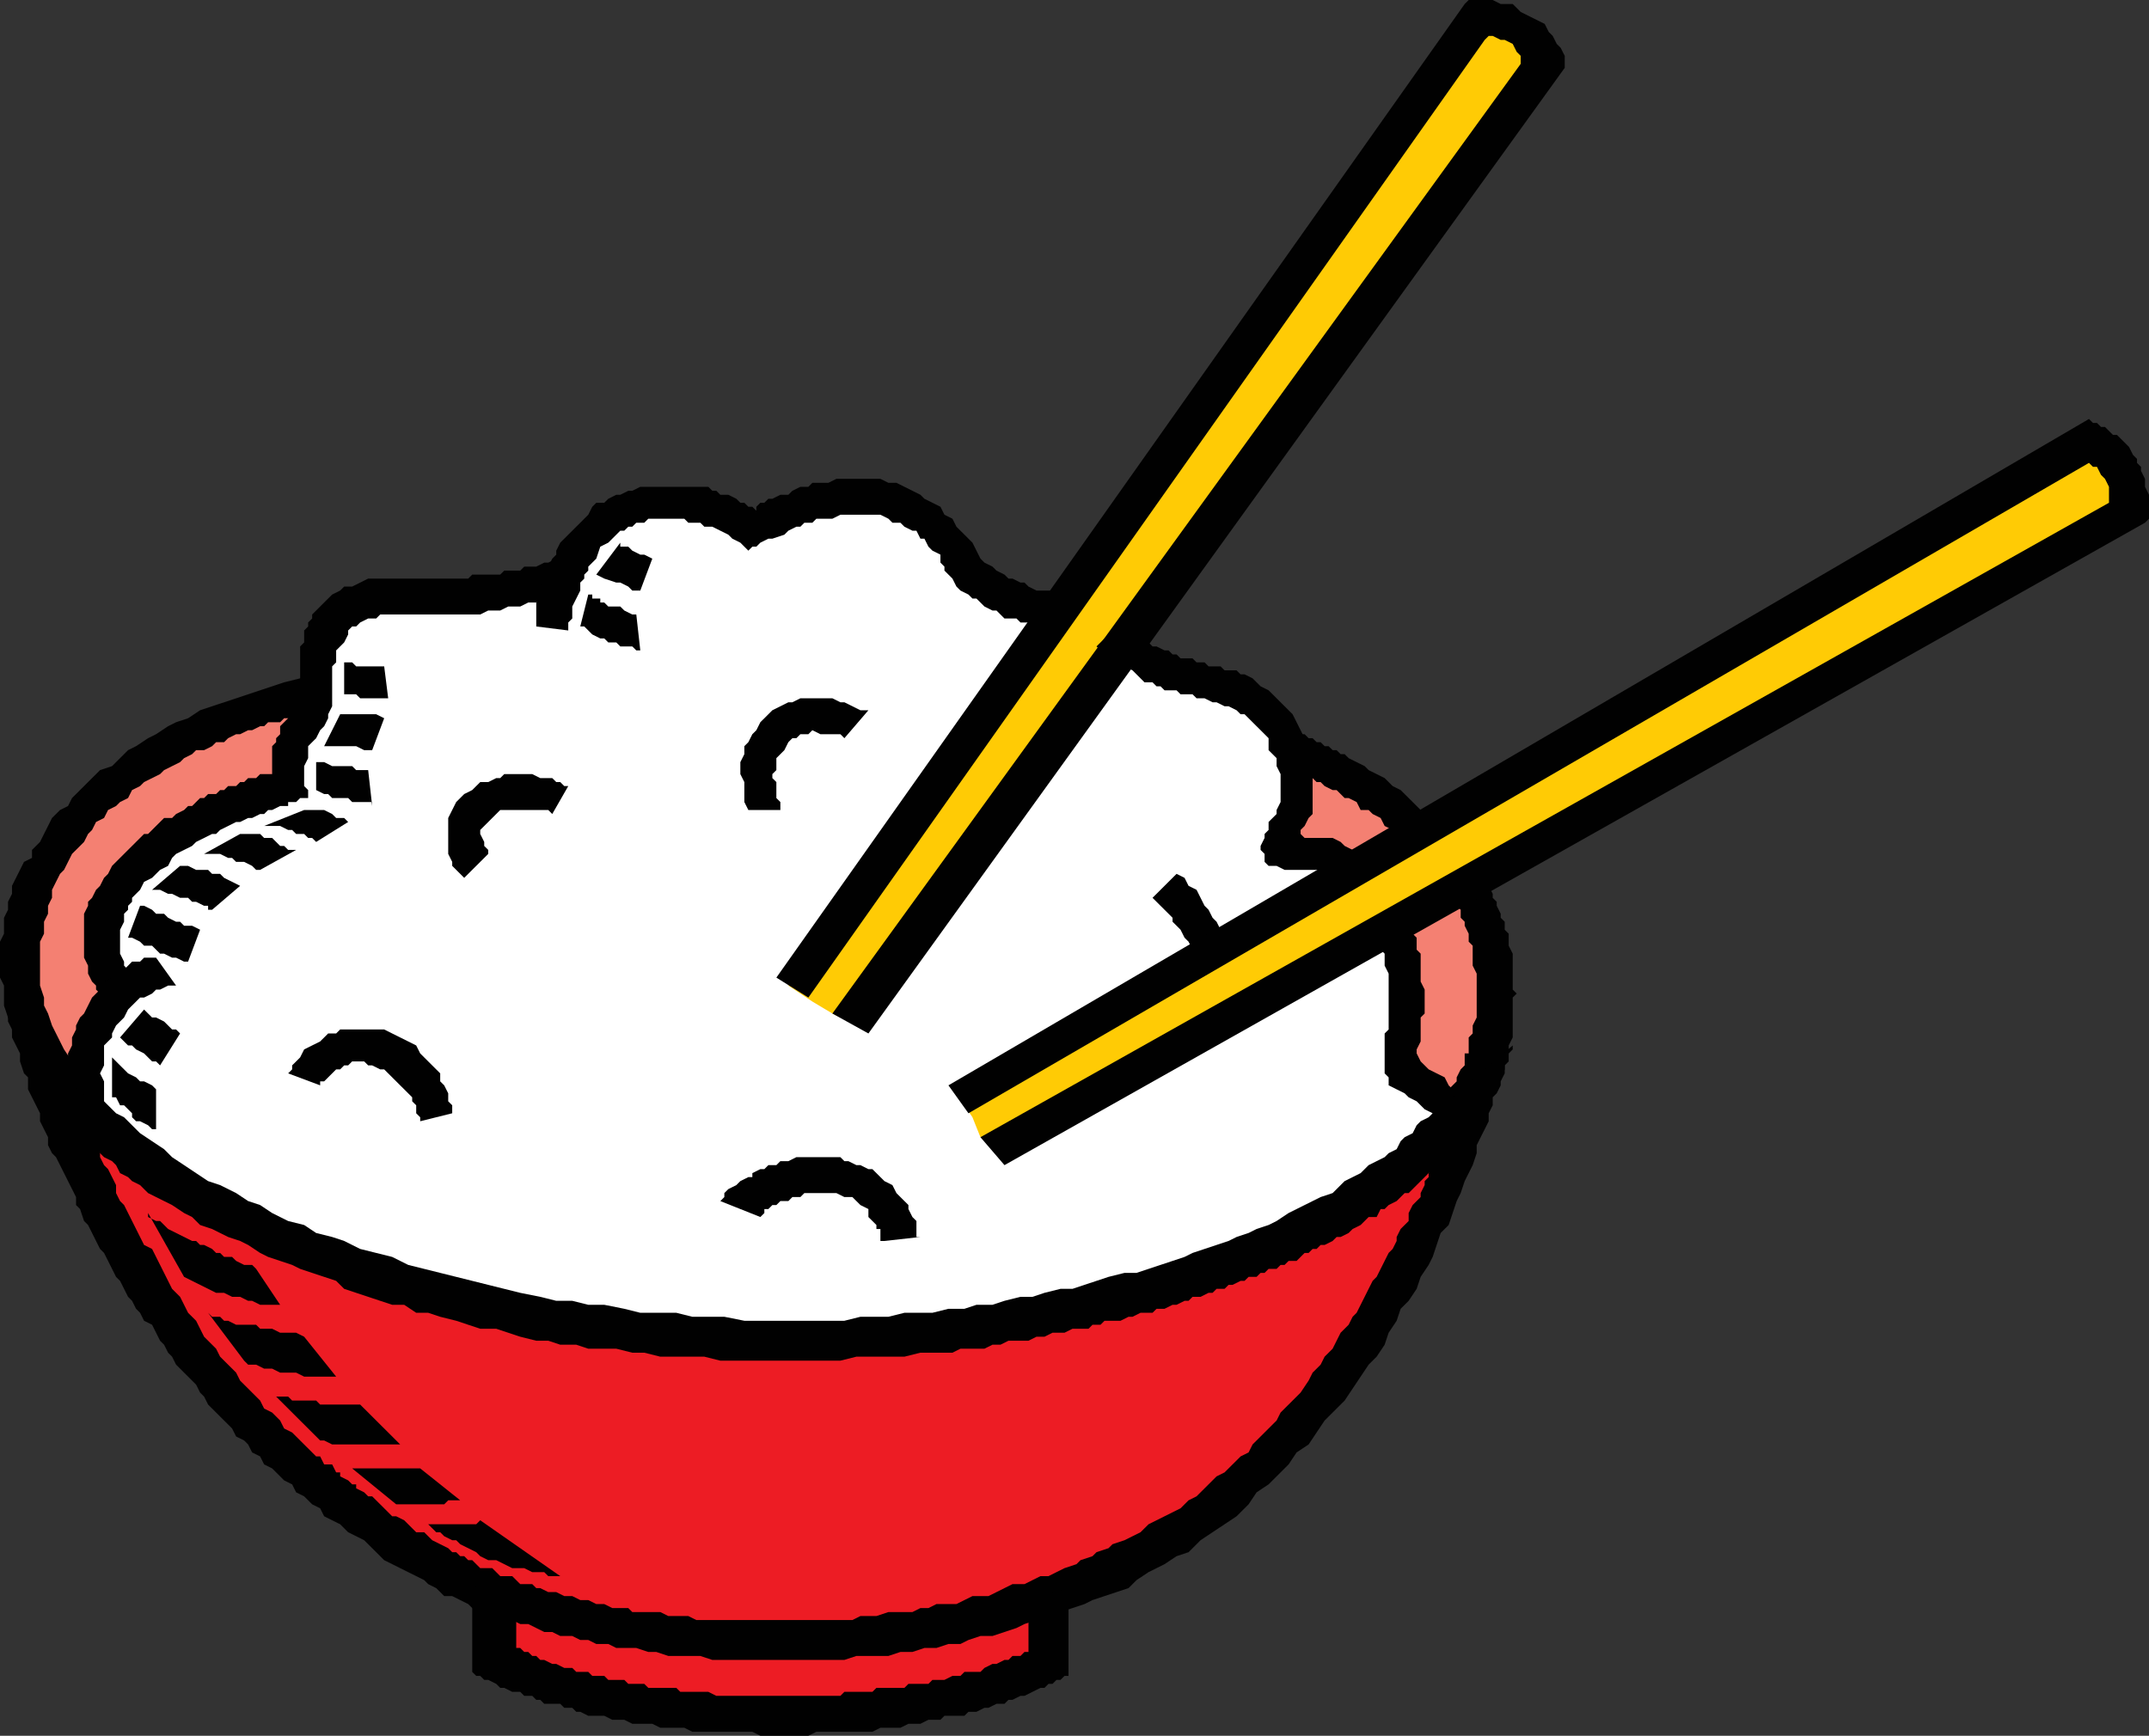 <svg width="203" height="164" viewBox="0 0 203 164" fill="none" xmlns="http://www.w3.org/2000/svg">
<rect x="0" y="0" width="203" height="164" fill="#333333" stroke="none"/>
<g clip-path="url(#clip0_116_699)">
<path fill-rule="evenodd" clip-rule="evenodd" d="M4.158 101.416L141.004 99.531L135.711 115.365H135.333V116.12H134.955L134.577 116.874L134.199 117.251L133.821 118.005V118.382L133.443 118.759V119.136L132.687 119.89V120.267L132.309 121.021L131.931 121.398V121.775L131.553 122.152L131.175 122.906L130.797 123.283V123.66L130.419 124.414L130.041 124.791L129.663 125.545L129.285 125.922L128.907 126.676L128.529 127.053L128.151 127.43L127.773 128.184L127.395 128.561L127.017 129.315L126.639 129.692L126.261 130.446L124.749 131.954L124.371 132.708L122.859 134.216L122.48 134.97L122.102 135.347L121.346 135.724L120.968 136.478L119.456 137.986L119.078 138.74L118.322 139.117L117.944 139.494L117.188 139.871L116.81 140.625L116.432 141.002L115.676 141.379L115.298 141.756L114.542 142.133L114.164 142.51L113.408 142.887L113.03 143.264L112.274 143.641L111.518 144.395L110.762 144.772L110.384 145.149H110.006L109.25 145.526L108.494 146.28H108.115L106.981 147.411H106.603L106.225 147.788H105.847L105.469 148.165L103.957 148.92H103.579L102.823 149.297L102.067 150.051H101.311L100.933 150.428H100.177L99.421 150.805H98.665L98.287 151.182L99.043 157.591H98.287L97.909 157.968H97.531L97.153 158.345H96.397L96.019 158.722H95.263L94.507 159.099H93.751L92.995 159.476H92.238L91.86 159.853H91.104L90.726 160.23H89.214L88.458 160.607H88.08L87.702 160.984H85.812L85.056 161.361H83.922L83.544 161.738H81.654L80.898 162.115H76.739L76.361 162.492H72.581L72.203 162.115H67.667L67.289 161.738H64.264L63.508 161.361H62.752L62.374 160.984H60.484L60.106 160.607H58.594L57.838 160.23H56.326L55.948 159.853H55.57L54.814 159.476H53.302L52.924 159.099H51.79L51.034 158.722H50.278L49.522 158.345H49.143L48.387 157.968H48.009L47.631 157.591H46.875V152.313L29.864 140.248L29.486 139.871H29.108L23.816 134.593L23.06 133.462L22.304 133.085L21.926 132.331L21.547 131.954L20.791 131.577V131.2L20.035 130.823V130.069L19.279 129.692V129.315L18.523 128.938L18.145 128.561L17.767 127.807L16.633 126.676L16.255 125.922L15.877 125.545L15.499 124.791L15.121 124.414V124.037L14.743 123.283L14.365 122.906L13.987 122.152L13.231 121.398L12.853 120.644L12.475 120.267V119.89L12.097 119.136L11.719 118.759V118.005L10.963 117.251V116.497L10.585 116.12V115.365L9.829 114.611V113.857L9.451 113.48V113.103L9.073 112.726V112.349L8.695 111.972V111.595L8.317 111.218V110.464L7.939 110.087V109.71L7.561 108.956L7.183 108.579L6.805 107.825V107.071L6.426 106.317V105.94L5.67 105.186V104.432L5.292 104.055V103.678L4.914 103.301V102.547L4.536 102.17V101.793H4.158V101.416Z" fill="#ED1C24"/>
<path fill-rule="evenodd" clip-rule="evenodd" d="M28.73 64.846H28.352L27.974 65.223H27.218L26.462 65.6H25.706L24.95 65.977H24.572L24.194 66.354H23.06L22.303 67.108H21.547L21.169 67.485H20.791L20.035 67.862L19.657 68.239H19.279L18.523 68.616L18.145 68.993L17.389 69.37L17.011 69.747H16.255L15.877 70.124L15.121 70.501L14.743 70.878L13.231 71.632L12.853 72.386L12.475 72.763L11.719 73.14L11.341 73.517L10.585 73.894L10.207 74.648L9.451 75.025L7.939 76.533L7.561 77.287L7.183 77.664L6.804 78.418L6.048 78.795L5.292 80.303L4.914 80.68L3.024 84.451V85.205L2.268 86.713V87.844L1.89 88.598V92.368L2.268 93.122V94.253L3.024 95.761V96.515L3.78 97.269V98.023L4.536 98.777L5.67 101.039L7.183 102.547L7.561 103.301L8.317 103.678L8.695 104.432L10.963 106.694L11.719 107.071L13.231 108.579L13.987 108.956L16.255 111.218L17.767 111.972L18.523 112.726L19.657 113.103L20.791 114.234L21.547 114.611L22.682 115.365L23.438 115.743L23.816 116.12L27.596 118.005L27.974 118.382L28.73 118.759L29.108 119.136H29.864L30.242 119.513L30.998 119.89H31.376L31.754 120.267H32.132L32.888 120.644L33.266 121.021H34.022L34.4 121.398H35.156L35.535 121.775H36.669L37.047 122.152H37.803L38.559 122.529H38.937L39.693 122.906H40.071L40.827 123.283H42.717L44.229 124.037H46.119L46.875 124.414H48.009L49.143 124.791H50.278L51.033 125.168H52.168L53.302 125.545H54.436L55.57 125.922H58.216L59.35 126.299H61.996L63.13 126.676H69.935L71.447 127.053H75.983L77.495 126.676H83.544L85.056 126.299H86.568L88.08 125.922H89.97L91.482 125.545H92.994L94.507 125.168L96.397 124.791L99.421 124.037L101.311 123.66L105.847 122.529L106.981 122.152L110.006 121.398L111.14 121.021L112.652 120.644L120.59 118.005L121.346 117.628L122.48 117.251L123.237 116.874L123.993 116.12L124.749 115.743L125.883 115.365L127.395 114.611L127.773 114.234L130.041 113.103L130.419 112.726L131.175 112.349L131.553 111.972L132.309 111.595L134.199 109.71H134.577L135.333 108.956L136.089 108.579L136.467 107.825L136.845 107.448L137.223 106.694L138.358 105.563V105.186H138.736V104.432L139.114 104.055V103.678L139.492 102.924V102.547L139.87 101.793V101.039L140.248 100.285V99.154L140.626 98.777V96.892L141.004 96.515V91.991L140.626 91.237V89.352L140.248 88.975V87.844L139.87 87.09V86.713L139.492 85.959V85.582L139.114 84.828L138.736 84.451L138.358 83.697L137.98 83.32V82.566L136.467 81.057L136.089 80.303L135.711 79.926L135.333 79.172L134.577 78.795L134.199 78.418V78.041H133.821V77.664L133.443 76.91L132.687 76.533L132.309 75.779L130.797 74.271L130.041 73.894L129.663 73.517L128.907 73.14L128.529 72.763L127.773 72.386L127.395 72.009L125.883 71.255H125.505L124.749 70.878H124.371L123.993 70.501H123.237L122.858 70.124H121.724L121.346 69.747H119.834L119.078 69.37H118.322L28.73 64.846Z" fill="#F48072"/>
<path fill-rule="evenodd" clip-rule="evenodd" d="M7.939 104.432L8.317 98.4L10.963 93.499L10.585 87.467L11.719 82.189L20.413 76.156L26.462 74.648L28.352 69.37V68.993L28.73 68.616V67.485L29.108 67.108V66.731L29.486 65.977V65.223L29.864 64.846V63.715H30.242V61.453V61.076V58.437H30.62L40.071 55.798L50.278 55.421L55.57 50.897L59.728 47.504L65.02 47.127L67.667 47.88L72.581 49.389L79.385 46.372L87.702 47.504L91.482 52.405L93.751 56.552L104.713 61.076L116.81 65.6L120.59 68.993L123.615 73.894L121.724 79.927L128.151 81.811L132.309 91.614V100.285L137.224 104.432L136.467 105.94L135.711 106.694L135.333 107.448L134.577 108.202H134.199L130.419 111.972L128.907 112.726L128.529 113.103L126.261 114.235L125.505 114.989L124.371 115.366L122.859 116.12L121.724 116.497L120.968 116.874L119.834 117.251L119.078 118.005L117.944 118.382L116.432 118.759L111.896 120.267L110.384 120.644L108.872 121.398L107.359 121.775L106.225 122.152L104.335 122.529L101.311 123.283L99.421 123.66L97.909 124.037L96.019 124.414H94.129L88.458 125.545H86.568L84.3 125.922H82.41L80.52 126.299H78.629L76.739 126.676H66.155L64.642 126.299H61.24L59.728 125.922H58.216L56.326 125.545H55.192L53.68 125.168H52.168L49.143 124.414H48.009L46.875 124.037L45.363 123.66L43.095 122.906L41.583 122.529L39.315 121.775H38.559L35.157 120.644L34.4 120.267L33.266 119.89L31.754 119.136L30.62 118.759L27.596 117.251L27.218 116.874L25.706 116.12H25.328L24.572 115.743L24.194 115.366H23.816L23.06 114.612L22.304 114.235H21.926L21.169 113.48H20.791L7.939 104.432Z" fill="white"/>
<path fill-rule="evenodd" clip-rule="evenodd" d="M30.242 67.108H29.486L29.108 67.485H28.352L27.596 67.862H26.84L26.462 68.239H25.328L24.95 68.616H24.572L23.816 68.993H23.438L22.682 69.37H22.303L21.547 69.747L21.169 70.124H20.413L20.035 70.501L19.279 70.878H18.523L18.145 71.255L17.389 71.632L17.011 72.009L16.255 72.386L15.499 72.763L15.121 73.14L13.609 73.894L13.231 74.271L12.475 74.648L12.097 75.402L11.341 75.779L10.963 76.156L10.207 76.533L9.829 77.287L9.073 77.664L8.695 78.418L8.317 78.795L7.939 79.549L6.804 80.68L6.048 82.189L5.67 82.566L4.914 84.074V84.828L4.536 85.582V86.336L4.158 87.09V88.221L3.78 88.975V93.122L4.158 94.253V95.007L4.536 95.761L4.914 96.892L6.048 99.154L6.804 100.285L7.183 101.039L7.939 101.793L8.317 102.547L10.963 105.186L11.719 105.563L13.231 107.071L15.499 108.579L16.255 109.333L19.657 111.595L20.791 111.972L22.303 112.726L23.438 113.48L24.572 113.857L25.706 114.612L27.218 115.366L28.73 115.743L29.864 116.497L31.376 116.874L32.51 117.251L34.022 118.005L37.047 118.759L38.559 119.513L49.143 122.152L51.033 122.529L52.546 122.906H54.058L55.57 123.283H57.082L58.972 123.66L60.484 124.037H63.886L65.398 124.414H68.423L70.313 124.791H79.763L81.276 124.414H83.922L85.434 124.037H88.08L89.592 123.66H91.104L92.238 123.283H93.751L94.885 122.906L96.397 122.529H97.531L98.665 122.152L100.177 121.775H101.311L104.713 120.644L106.225 120.267H107.359L111.896 118.759L112.652 118.382L116.054 117.251L116.81 116.874L117.944 116.497L118.7 116.12L119.834 115.743L120.59 115.366L121.724 114.612L124.749 113.103L125.883 112.726L127.017 111.595L128.529 110.841L129.285 110.087L130.797 109.333L131.175 108.956L131.931 108.579L132.309 107.825L132.687 107.448L133.443 107.071L133.821 106.317L134.199 105.94L134.955 105.563L135.711 104.809L136.089 104.055L136.467 103.678V103.301L137.601 102.17V101.793L137.98 101.039L138.358 100.662V99.531H138.736V98.023L139.114 97.646V96.892L139.492 96.138V91.991L139.114 91.237V89.352L138.736 88.975V88.221L138.358 87.467V87.09L137.98 86.713V85.959L137.601 85.582V85.205L136.845 84.828V84.451L139.492 82.189H139.87V82.566L140.248 82.943L141.004 84.451V84.828L141.382 85.205V85.582L141.76 86.336V86.713L142.138 87.09V87.844L142.516 88.221V89.352L142.894 90.106V93.499L143.272 93.876L142.894 94.253V98.023L142.516 98.777V99.531L142.138 99.908V101.039L141.382 102.547L141.004 102.924L140.248 104.432L139.87 104.809L138.358 107.825L137.601 108.202L136.845 108.956L136.467 109.71L135.711 110.087L133.065 112.726H132.687L131.931 113.48L131.175 113.857L130.797 114.235H130.419L130.041 114.989H129.285L128.529 115.743L127.773 116.12L127.395 116.497L126.639 116.874H126.261L125.883 117.251L125.127 117.628H124.749L124.371 118.005H123.993L123.615 118.382H123.236L122.48 119.136H121.724L121.346 119.513H120.968L120.59 119.89H119.834L119.456 120.267H119.078L118.7 120.644H117.944L117.566 121.021H117.188L116.432 121.398H116.054L115.676 121.775H114.92L114.542 122.152H114.164L113.408 122.529H112.652L112.274 122.906H111.896L111.14 123.283H110.762L110.006 123.66H109.25L108.872 124.037H107.737L106.981 124.414H106.603L105.847 124.791H104.335L103.957 125.168H103.201L102.823 125.545H101.311L100.555 125.922H99.421L98.665 126.299H97.909L97.153 126.676H95.263L94.507 127.053H93.751L92.994 127.43H90.726L89.97 127.807H86.946L85.434 128.184H80.898L79.385 128.561H68.045L66.533 128.184H62.374L60.862 127.807H59.728L58.216 127.43H55.57L54.436 127.053H52.924L51.79 126.676H50.656L49.143 126.299L46.875 125.545H45.363L43.095 124.791L41.583 124.414L40.449 124.037H39.315L38.181 123.283H37.047L32.51 121.775L31.754 121.021L28.352 119.89L27.596 119.513L25.328 118.759L24.572 118.382L23.438 117.628L22.682 117.251L21.547 116.874L20.035 116.12L18.901 115.743L18.145 114.989L17.389 114.612L16.255 113.857L13.987 112.726L13.231 111.972L12.475 111.595L12.097 111.218L11.341 110.841L10.963 110.087L10.585 109.71L9.829 109.333L7.939 107.448L7.561 106.694L4.914 104.055L4.536 103.301L3.78 102.547L2.268 99.531L1.89 99.154L1.134 97.646V96.892L0.756 96.138L0.378 95.007V93.122L0 92.368V88.975L0.378 88.221V86.713L0.756 85.959V85.205L1.134 84.451V83.697L2.268 81.434L3.024 81.058V80.303L3.78 79.549L4.914 77.287L5.67 76.533L6.426 76.156L6.804 75.402L9.451 72.763L10.585 72.386L12.097 70.878L12.853 70.501L13.987 69.747L14.743 69.37L15.877 68.616L16.633 68.239L17.767 67.862L18.901 67.108L26.84 64.469L28.352 64.092L29.486 63.715H30.998L30.242 67.108Z" fill="#010101"/>
<path fill-rule="evenodd" clip-rule="evenodd" d="M91.104 104.432L91.86 105.563L92.616 107.448L94.507 107.825L148.186 78.795L201.11 48.258V42.979L196.952 41.848L91.104 104.432Z" fill="#FFCB05"/>
<path fill-rule="evenodd" clip-rule="evenodd" d="M121.346 72.386L121.724 72.763H122.102L122.48 73.14H123.237L123.615 73.517H123.993L124.371 73.894H124.749L125.127 74.271L125.883 74.648H126.261L127.017 75.402H127.395L128.151 75.779L128.529 76.533H129.285L129.663 76.91L130.419 77.287L130.797 78.041L131.553 78.418L131.931 78.795L132.687 79.172L133.065 79.926L136.089 78.418V78.041L135.333 77.287L134.577 76.91L132.309 74.648L131.553 74.271L130.797 73.517L129.285 72.763L128.907 72.386L127.395 71.632L127.017 71.255H126.639L126.261 70.878H125.883L125.505 70.501H125.127L124.749 70.124H124.371L123.993 69.747H123.615L123.237 69.37H122.48L122.102 68.993H121.346L120.968 68.616L121.346 72.386Z" fill="#010101"/>
<path fill-rule="evenodd" clip-rule="evenodd" d="M74.471 93.122L139.492 1.508L144.784 3.016L145.162 6.786L79.385 96.138L78.629 95.761L76.739 94.63L74.471 93.122Z" fill="#FFCB05"/>
<path fill-rule="evenodd" clip-rule="evenodd" d="M12.097 91.614L11.719 91.237V90.86L11.341 90.106V87.844L11.719 87.09V86.336L12.097 85.959V85.582L12.475 85.205V84.828L13.231 84.074L13.609 83.32L14.365 82.942L15.121 82.189L15.877 81.811L16.255 81.058L16.633 80.68L18.145 79.926L18.523 79.549L19.279 79.172L20.035 78.795H20.413L20.791 78.418L22.304 77.664H22.682L23.438 77.287H23.816L24.572 76.91H24.95L25.328 76.533H25.706L26.462 76.156H27.218V75.779H27.974L28.352 75.402H29.108V74.648L28.73 74.271V72.386L29.108 71.632V70.501L29.864 69.747L30.242 68.993L30.62 68.616L30.998 67.862V67.485L31.376 66.731V62.961L31.754 62.584V61.453L32.51 60.699L32.888 59.945V59.568L33.266 59.191H33.644L34.022 58.814L34.779 58.437H35.535L35.913 58.06H45.363L46.119 57.683H47.253L48.009 57.306H49.143L49.9 56.929H50.656L51.412 56.552H52.168V55.798L52.546 55.421V54.667L52.924 53.913V53.536L53.302 53.159V52.782H52.546L51.79 53.159H51.412L50.656 53.536H49.522L49.143 53.913H47.631L47.253 54.29H44.607L44.229 54.667H34.779L33.266 55.421H32.51L32.132 55.798L31.376 56.175L29.486 58.06V58.437L29.108 58.814V59.191L28.73 59.568V60.699L28.352 61.076V65.223L27.974 65.977V66.354L27.596 66.731V67.108L27.218 67.485V67.862L26.462 68.616V69.37L26.084 69.747V70.124L25.706 70.501V73.14H24.572L24.194 73.517H23.438L23.06 73.894H22.682L22.304 74.271H21.547L21.169 74.648H20.791L20.413 75.025H19.657L19.279 75.402H18.901L18.145 76.156H17.767L17.389 76.533L16.633 76.91L16.255 77.287H15.499L13.987 78.795H13.609L10.585 81.811L10.207 82.566L9.829 82.942L9.451 83.697L9.073 84.074L8.695 84.828L8.317 85.205V85.582L7.939 86.336V90.483L8.317 91.237V91.991L8.695 92.745L9.073 93.122V93.499L9.451 93.876V94.253L12.097 91.614Z" fill="#010101"/>
<path fill-rule="evenodd" clip-rule="evenodd" d="M53.68 59.568V58.814L54.058 58.437V57.306L54.814 55.798V55.044L55.192 54.667V54.29L55.57 53.913V53.536L56.326 52.782L56.704 51.651L57.46 51.273L58.594 50.142H58.972L59.35 49.766H59.728L60.106 49.389H60.862L61.24 49.011H64.642L65.02 49.389H66.155L66.533 49.766H67.289L68.801 50.52L69.179 50.897L69.935 51.273L70.691 52.028L71.069 51.651H71.447L71.825 51.273L72.581 50.897H72.959L74.093 50.52L74.471 50.142L75.227 49.766H75.605L75.983 49.389H76.739L77.117 49.011H78.629L79.385 48.634H83.166L83.922 49.011L84.3 49.389H85.056L85.434 49.766L86.19 50.142H86.568L86.946 50.897H87.324L87.702 51.651L88.08 52.028L88.836 52.405V53.159L89.214 53.536V53.913L89.97 54.667L90.348 55.421L90.726 55.798L91.482 56.175L91.86 56.552H92.238L92.994 57.306L93.751 57.683H94.129L94.885 58.437H96.019L96.397 58.814H99.421L99.799 58.437H100.177L101.311 55.421H100.177L99.799 55.798H97.909L97.153 55.421L96.775 55.044H96.397L95.641 54.667H95.263L94.885 54.29L94.129 53.913L93.751 53.536L92.994 53.159L92.616 52.782L91.86 51.273L90.348 49.766L89.97 49.011L89.214 48.634L88.836 47.88L87.324 47.126L86.946 46.749L84.678 45.618H83.922L83.166 45.241H79.007L78.251 45.618H76.739L76.361 45.995H75.605L74.849 46.372L74.471 46.749H73.715L72.959 47.126H72.581L72.203 47.503H71.825L71.447 47.88V48.257L71.069 47.88H70.691L70.313 47.503H69.935L69.557 47.126L68.801 46.749H68.045L67.667 46.372H67.289L66.911 45.995H60.484L59.728 46.372H59.35L58.594 46.749H58.216L57.46 47.126L57.082 47.503H56.326L55.948 47.88L55.57 48.634L52.924 51.273L52.546 52.028V52.405L52.168 52.782L51.79 53.536V53.913L51.412 54.29V54.667L51.033 55.421V56.552L50.656 56.929V59.191L53.68 59.568Z" fill="#010101"/>
<path fill-rule="evenodd" clip-rule="evenodd" d="M103.579 61.076L104.713 62.207H105.091L105.847 62.961H106.225L106.981 63.338L108.115 64.469H108.871L109.249 64.846H109.628L110.006 65.223H111.14L111.518 65.6H112.652L113.03 65.977H113.786L114.542 66.354H114.92L115.676 66.731H116.054L116.81 67.108L117.188 67.485H117.566L119.834 69.747V70.878L120.59 71.632V72.386L120.968 73.14V75.779L120.59 76.533V76.91L119.834 77.664V78.418L119.456 78.795V79.172L119.078 79.926V80.303L119.456 80.68V81.434L119.834 81.811H120.59L121.346 82.189H125.127L125.883 82.566V82.942H126.261L126.639 83.697L129.663 81.811H129.285L127.773 80.303L127.017 79.926L126.639 79.549L125.883 79.172H123.236L122.858 78.795V78.418L123.236 78.041L123.614 77.287L123.993 76.91V72.009L123.614 71.632V71.255L123.236 70.501V69.747L122.102 67.485L119.834 65.223L119.078 64.846L118.322 64.092L117.566 63.715H117.188L116.81 63.338H115.676L115.298 62.961H114.164L113.786 62.584H113.03L112.652 62.207H111.518L111.14 61.83H110.762L110.384 61.453H110.006L109.249 61.076H108.871L108.493 60.699L107.737 60.322L107.359 59.945V59.568L106.603 59.191L106.225 58.437L103.579 61.076Z" fill="#010101"/>
<path fill-rule="evenodd" clip-rule="evenodd" d="M129.663 88.221L130.041 88.598V88.975L130.419 89.352V89.729L130.797 90.106V91.237L131.175 91.991V97.269L130.797 97.646V101.039V101.416L131.175 101.793V102.547L132.687 103.301L133.065 103.678L133.821 104.055L134.577 104.809L135.333 105.186V105.563L135.711 105.94L136.467 107.448L139.114 106.317V105.563L138.736 104.809V104.432L137.98 103.678V103.301L137.223 102.924L136.845 102.547L136.467 101.793L134.955 101.039L134.199 100.285L133.821 99.531V99.154L134.199 98.4V96.138L134.577 95.761V93.499L134.199 92.745V90.106L133.821 89.729V88.598L133.443 88.221V87.844L132.687 87.09V86.713L129.663 88.221Z" fill="#010101"/>
<path fill-rule="evenodd" clip-rule="evenodd" d="M30.242 102.547V102.17H30.62L31.754 101.039H32.132L32.51 100.662H32.888L33.266 100.285H34.4L34.778 100.662H35.156L35.913 101.039H36.291L38.937 103.678V104.055L39.315 104.432V105.186L39.693 105.563V105.94L42.717 105.186V104.432L42.339 104.055V103.301L41.961 102.547L41.583 102.17V101.416L39.693 99.531L39.315 98.777L36.291 97.269H32.132L31.754 97.646H30.998L30.242 98.4L28.73 99.154L28.352 99.908L27.596 100.662V101.039L27.218 101.416L30.242 102.547Z" fill="#010101"/>
<path fill-rule="evenodd" clip-rule="evenodd" d="M46.119 80.68V80.303L45.741 79.927V79.549L45.363 78.795V78.418L47.253 76.533H51.789L52.167 76.91L53.68 74.271H53.302L52.924 73.894H52.546L52.167 73.517H51.411H51.033L50.277 73.14H47.631L47.253 73.517H46.875L46.119 73.894H45.363L44.607 74.648L43.851 75.025L43.095 75.779L42.339 77.287V80.68L42.717 81.434V81.811L43.851 82.943L46.119 80.68Z" fill="#010101"/>
<path fill-rule="evenodd" clip-rule="evenodd" d="M79.763 69.747L79.385 69.37H77.495L76.739 68.993L76.361 69.37H75.605L75.227 69.747H74.849L74.471 70.124L74.093 70.878L73.337 71.632V72.763L72.959 73.14V73.517L73.337 73.894V75.402L73.715 75.779V76.156V76.533H70.691L70.313 75.779V73.894L69.935 73.14V72.009L70.313 71.255V70.501L70.691 70.124L71.069 69.37L71.447 68.993L71.825 68.239L72.959 67.108L74.471 66.354H74.849L75.605 65.977H78.629L79.385 66.354H79.763L81.276 67.108H82.032L79.763 69.747Z" fill="#010101"/>
<path fill-rule="evenodd" clip-rule="evenodd" d="M71.825 114.989L72.203 114.612V114.235H72.581L72.959 113.858H73.337L73.715 113.481H74.471L74.849 113.103H75.605L75.983 112.726H79.007L79.763 113.103H80.519L81.276 113.858L82.032 114.235V114.989L82.788 115.743V116.12H83.166V116.874V117.251H83.544L86.946 116.874H86.568V115.366L86.19 114.989L85.812 114.235V113.858L84.678 112.726L84.3 111.972L83.544 111.595L82.41 110.464H82.032L81.276 110.087H80.898L80.141 109.71H79.763L79.385 109.333H75.227L74.471 109.71H73.715L73.337 110.087H72.581L72.203 110.464H71.825L71.069 110.841V111.218H70.691L69.935 111.595L69.557 111.972L68.801 112.349L68.423 112.726V113.103L68.045 113.481L71.825 114.989Z" fill="#010101"/>
<path fill-rule="evenodd" clip-rule="evenodd" d="M108.871 84.828L110.762 86.713V87.09L111.518 87.844L111.896 88.598L112.274 88.975L112.652 89.729V90.483L113.03 91.237V91.614H113.408L114.164 91.237L114.92 90.483L115.676 90.106H116.054V89.729L115.676 88.975V88.598L115.298 88.221V87.844L114.92 87.09L114.542 86.713L114.164 85.959L113.786 85.582L113.03 84.074L112.274 83.697L111.896 82.943L111.14 82.566L108.871 84.828Z" fill="#010101"/>
<path fill-rule="evenodd" clip-rule="evenodd" d="M91.482 105.186L197.33 43.733L197.708 44.11H198.086L198.464 44.864L198.842 45.241L199.22 45.995V47.503L92.616 107.448L94.885 110.087L202.622 49.389L203 49.011V46.749L202.622 45.995V45.241L202.244 44.487V44.11L201.866 43.733V43.356L201.488 42.979L201.11 42.225L200.354 41.471L199.976 41.094H199.598L198.842 40.34H198.464L198.086 39.963H197.708L197.33 39.586L89.592 102.547L91.482 105.186Z" fill="#010101"/>
<path fill-rule="evenodd" clip-rule="evenodd" d="M6.048 101.039V101.416L6.426 101.793V102.547L6.804 103.301L7.183 103.678V104.432L7.561 104.809V105.186L7.939 105.563V105.94L8.317 106.694V107.071L8.695 107.825L9.073 108.202L9.451 108.956V109.333L9.829 110.087L10.207 110.464L10.963 111.972V112.726L11.341 113.48L11.719 113.857L12.475 115.365L12.853 116.119L13.609 117.628L14.365 118.005L16.255 121.775L17.011 122.529L17.767 124.037L18.523 124.791L19.279 126.299L20.413 127.43L20.791 128.184L22.304 129.692L22.682 130.446L24.572 132.331L24.95 133.085L25.706 133.462L26.462 134.216L26.84 134.97L27.596 135.347L29.864 137.609H30.242L30.62 138.363H31.376L31.754 139.117H32.132V139.494L32.888 139.871L33.266 140.248H33.644V140.625L34.4 141.002L34.778 141.379H35.156L37.047 143.264H37.425L38.181 143.641L39.315 144.772H40.071L40.827 145.526L42.339 146.28L42.717 146.657H43.095L43.473 147.034H43.851L44.229 147.411H44.607L45.363 148.165H46.497L47.253 148.919H48.387L49.143 149.674H50.278L50.656 150.051H51.033L51.79 150.428H52.546L53.302 150.805H54.058L54.814 151.182H55.57L56.326 151.559H57.082L57.838 151.936H59.35L59.728 152.313H62.374L63.13 152.69H65.02L65.777 153.067H80.52L81.276 152.69H82.788L83.922 152.313H86.19L86.946 151.936H87.702L88.458 151.559H90.348L91.86 150.805H93.373L95.641 149.674H96.775L98.287 148.919H99.043L100.555 148.165L101.689 147.788L102.067 147.411L103.201 147.034L103.579 146.657L104.713 146.28L105.091 145.903L106.225 145.526L107.737 144.772L108.494 144.018L111.518 142.51L112.274 141.756L113.03 141.379L114.92 139.494L115.676 139.117L117.188 137.609L117.944 137.232L118.322 136.478L120.59 134.216L120.968 133.462L122.858 131.577L123.615 130.446L123.993 129.692L124.749 128.938L125.127 128.184L125.883 127.43L126.639 125.922L127.395 125.168L127.773 124.414L128.151 124.037L129.663 121.021L130.041 120.644L131.175 118.382L131.553 118.005L131.931 117.251V116.874L132.309 116.119L133.065 115.365V114.611L133.443 113.857L134.199 113.103V112.726L134.577 111.972V111.595L134.955 111.218V110.841L135.333 110.087V109.333L135.711 108.956V108.202L136.089 107.825V107.071L136.467 106.694V105.94L136.845 105.563V104.432L137.223 104.055V103.678L142.894 98.777V99.154L142.516 99.531V100.285L142.138 100.662V101.416L141.76 102.17V102.547L141.382 103.301L141.004 103.678V104.432L140.626 105.186V105.94L139.492 108.202V108.956L139.114 110.087L138.358 111.595L137.98 112.726L137.602 113.48L136.845 115.742L136.089 116.496L135.333 118.759L134.955 119.513L134.199 120.644L133.821 121.775L133.065 122.906L132.309 123.66L131.931 124.791L131.175 125.922L130.797 127.053L130.041 128.184L129.285 128.938L127.017 132.331L125.127 134.216L123.615 136.478L122.48 137.232L121.724 138.363L119.834 140.248L118.7 141.002L117.944 142.133L116.81 143.264L113.408 145.526L112.274 146.657L111.14 147.034L110.006 147.788L108.494 148.542L107.359 149.296L106.603 150.051L103.201 151.182L102.445 151.559L100.177 152.313L99.043 153.067H97.909L96.775 153.444L96.019 153.821L93.751 154.575H92.616L91.482 154.952L90.726 155.329H89.592L88.458 155.706H87.324L86.19 156.083H85.056L83.922 156.46H80.898L79.763 156.837H67.289L66.155 156.46H63.13L61.996 156.083H61.24L60.106 155.706H58.216L57.46 155.329H56.326L55.57 154.952H54.814L54.058 154.575H52.924L52.168 154.198H51.412L49.9 153.444H49.143L48.387 153.067H47.631L46.119 152.313H45.363L44.607 151.936L44.229 151.559L42.717 150.805H41.961L41.205 150.051L40.449 149.674L40.071 149.296L36.291 147.411L34.4 145.526L32.888 144.772L32.132 144.018L30.62 143.264L30.242 142.51L29.486 142.133L28.73 141.379L27.974 141.002L27.596 140.248L26.84 139.871L25.706 138.74L24.95 138.363L24.572 137.609L23.816 137.232L23.438 136.478L23.06 136.101L22.304 135.724L21.925 134.97L19.657 132.708L19.279 131.954L18.901 131.577L18.523 130.823L16.633 128.938L16.255 128.184L15.877 127.807L15.499 127.053L15.121 126.676L14.365 125.168L13.609 124.791L13.231 124.037L12.853 123.66L12.475 122.906L12.097 122.529L11.341 121.021L10.963 120.644L9.829 118.382L9.451 118.005L8.317 115.742L7.939 115.365L7.561 114.234L7.183 113.857V113.103L5.292 109.333L4.914 108.956L4.536 108.202V107.448L3.78 105.94V105.186L2.646 102.924V101.793L2.268 101.416L1.89 100.285V99.531L1.134 98.023V97.269L0.756 96.515V95.761L0.378 95.007L6.048 101.039Z" fill="#010101"/>
<path fill-rule="evenodd" clip-rule="evenodd" d="M48.765 151.936V155.706H49.143L49.521 156.083H49.899L50.277 156.46H50.656L51.033 156.837H51.411L52.168 157.214H52.546L53.302 157.591H54.058L54.436 157.968H55.57L55.948 158.345H57.082L57.46 158.722H58.972L59.35 159.099H60.106H60.862L61.24 159.476H63.886L64.264 159.853H66.911L67.667 160.23H79.385L79.763 159.853H82.41L82.788 159.476H85.434L85.812 159.099H87.702L88.08 158.722H89.214L89.97 158.345H90.726L91.104 157.968H92.616L92.994 157.591L93.75 157.214H94.129L94.885 156.837H95.263L95.641 156.46H96.397L96.775 156.083H97.153V151.182L100.933 150.051V158.345H100.555L100.177 158.722H99.799L99.421 159.099H99.043L98.665 159.476H98.287L96.775 160.23H96.397L95.641 160.607H95.263L94.885 160.984H94.129L93.372 161.361H92.994L92.238 161.738H91.482L91.104 162.115H89.214L88.836 162.492H87.702L86.946 162.869H85.812L85.056 163.246H83.166L82.41 163.623H77.117L76.361 164H71.825L71.069 163.623H65.398L64.642 163.246H62.374L61.618 162.869H59.728L58.972 162.492H57.838L57.082 162.115H55.57L54.814 161.738H54.436L54.058 161.361H53.302L52.924 160.984H51.411L51.033 160.607H50.656L50.277 160.23H49.521L49.143 159.853H48.387L47.631 159.476H47.253L46.875 159.099L46.119 158.722H45.741L45.363 158.345H44.985L44.607 157.968V149.674L48.765 151.936Z" fill="#010101"/>
<path fill-rule="evenodd" clip-rule="evenodd" d="M6.804 102.547V102.17L6.426 101.416V99.531L6.804 98.777V98.023L7.182 97.269V96.892L7.56 96.138L7.939 95.761L8.695 94.253L9.451 93.499L9.829 92.745L10.585 92.368L10.963 91.991L11.719 91.614L12.475 90.86H13.231L13.609 90.483H14.365H14.743L16.633 93.122H15.877L15.121 93.499H14.743L14.365 93.876L13.609 94.253H13.231L12.097 95.384L11.719 96.138L10.963 96.892L10.585 97.646V98.023L9.829 98.777V100.662L9.451 101.416L9.829 102.17V104.432L10.207 104.809V105.186L6.804 102.547Z" fill="#010101"/>
<path fill-rule="evenodd" clip-rule="evenodd" d="M76.361 94.253L140.248 3.77L140.626 3.393H141.004L141.76 3.77H142.138L142.894 4.147L143.272 4.901L143.65 5.278V6.032L78.629 95.761L82.032 97.646L147.808 6.409V5.278L147.43 4.524L147.052 4.147L146.674 3.393L146.296 3.016L145.918 2.262L143.65 1.131L142.894 0.377H142.516H142.138H141.76L141.004 0H138.736L138.358 0.377L73.337 92.368L76.361 94.253Z" fill="#010101"/>
<path fill-rule="evenodd" clip-rule="evenodd" d="M60.484 55.798H59.728L59.35 55.421L58.594 55.044H58.216L57.082 54.667L56.326 54.29L58.594 51.274V51.651H59.35L59.728 52.028L60.484 52.405H60.862L61.618 52.782L60.484 55.798Z" fill="#010101"/>
<path fill-rule="evenodd" clip-rule="evenodd" d="M60.484 61.453H60.106L59.728 61.076H58.594L58.216 60.699H57.46L57.082 60.322H56.704L55.948 59.945L55.192 59.191H54.814L55.57 56.175H55.948V56.552H56.704V56.929H57.082L57.46 57.306H58.594L58.972 57.683L59.728 58.06H60.106L60.484 61.453Z" fill="#010101"/>
<path fill-rule="evenodd" clip-rule="evenodd" d="M32.132 67.485H35.535L36.291 67.862L35.156 70.878H34.4L33.644 70.501H30.62L32.132 67.485Z" fill="#010101"/>
<path fill-rule="evenodd" clip-rule="evenodd" d="M35.156 76.156V75.779H33.266L32.888 75.402H31.376L30.998 75.025H30.62L29.864 74.648V72.009H30.62L31.376 72.386H33.266L33.644 72.763H34.778L35.156 76.156Z" fill="#010101"/>
<path fill-rule="evenodd" clip-rule="evenodd" d="M28.73 76.533H30.62L31.376 76.91L31.754 77.287H32.51L32.888 77.664L29.864 79.549L29.486 79.172H29.108L28.73 78.795H27.974L27.596 78.418H27.218L26.462 78.041H24.95L28.73 76.533Z" fill="#010101"/>
<path fill-rule="evenodd" clip-rule="evenodd" d="M22.681 78.795H24.572L24.95 79.172H25.706L26.462 79.926H26.84L27.218 80.303H27.974L24.572 82.189H24.194L23.816 81.811L23.06 81.434H22.303L21.925 81.058H21.547L20.791 80.68H19.279L22.681 78.795Z" fill="#010101"/>
<path fill-rule="evenodd" clip-rule="evenodd" d="M17.011 81.811H17.767L18.523 82.189H19.657L20.035 82.566H20.791L21.169 82.943L22.682 83.697L20.035 85.959H19.657V85.582H19.279L18.523 85.205H18.145L17.767 84.828H17.011L16.255 84.451H15.877L15.121 84.074H14.365L17.011 81.811Z" fill="#010101"/>
<path fill-rule="evenodd" clip-rule="evenodd" d="M17.767 90.86H17.389L16.633 90.483H16.255L15.499 90.106H15.121L14.365 89.352H13.609L13.231 88.975L12.475 88.598H12.097L13.231 85.582H13.609L14.365 85.959L14.743 86.336H15.499L15.877 86.713L16.633 87.09H17.011L17.389 87.467H18.145L18.901 87.844L17.767 90.86Z" fill="#010101"/>
<path fill-rule="evenodd" clip-rule="evenodd" d="M36.669 65.977H34.022L33.644 65.6H32.51V62.584H33.266L33.644 62.961H36.291L36.669 65.977Z" fill="#010101"/>
<path fill-rule="evenodd" clip-rule="evenodd" d="M14.743 107.071V106.694H14.365L13.987 106.317L13.231 105.94H12.853L12.475 105.563V105.186L11.719 104.432H11.341L10.963 103.678H10.585V99.908L12.097 101.416L12.853 101.793L13.231 102.17H13.609L14.365 102.547L14.743 102.924V107.071Z" fill="#010101"/>
<path fill-rule="evenodd" clip-rule="evenodd" d="M15.121 100.662L14.743 100.285H14.365L13.609 99.531L12.853 99.154L12.475 98.777H12.097L11.341 98.023L13.609 95.384L14.365 96.138H14.743L15.499 96.515L16.255 97.269H16.633L17.011 97.646L15.121 100.662Z" fill="#010101"/>
<path fill-rule="evenodd" clip-rule="evenodd" d="M26.462 123.283H24.572L23.816 122.906H23.438L22.681 122.529H21.925L21.169 122.152H20.413L17.389 120.644L13.987 114.611V114.988L14.743 115.365H15.121L15.877 116.119L18.145 117.251H18.523L18.901 117.628H19.279L20.035 118.005L20.413 118.382H20.791L21.169 118.759H21.925L22.303 119.136L23.06 119.513H23.816L24.194 119.89L26.462 123.283Z" fill="#010101"/>
<path fill-rule="evenodd" clip-rule="evenodd" d="M40.449 144.018H44.985L45.363 143.641L52.924 148.92H51.789L51.411 148.543H50.277L49.521 148.165H48.387L46.875 147.411H46.119L45.363 147.034L44.985 146.657L43.473 145.903L43.095 145.526H42.717L41.961 145.149L41.583 144.772H41.205L40.449 144.018Z" fill="#010101"/>
<path fill-rule="evenodd" clip-rule="evenodd" d="M31.754 130.069H28.73L27.974 129.692H26.462L25.706 129.315H24.95L24.194 128.938H23.438L23.06 128.561L19.657 124.037L20.035 124.414H20.791L21.169 124.791H21.547L22.303 125.168H23.816H24.194L24.572 125.545H25.706L26.462 125.922H27.974L28.73 126.299L31.754 130.069Z" fill="#010101"/>
<path fill-rule="evenodd" clip-rule="evenodd" d="M37.803 136.478H31.376L30.62 136.101H30.242L25.706 131.577L26.084 131.954H27.218L27.596 132.331H29.864L30.242 132.708H30.62H34.022L37.803 136.478Z" fill="#010101"/>
<path fill-rule="evenodd" clip-rule="evenodd" d="M43.473 141.756H42.339L41.961 142.133H37.425L33.266 138.74H38.181H38.937H39.693L43.473 141.756Z" fill="#010101"/>
</g>
<defs>
<clipPath id="clip0_116_699">
<rect width="203" height="164" fill="white"/>
</clipPath>
</defs>
</svg>
